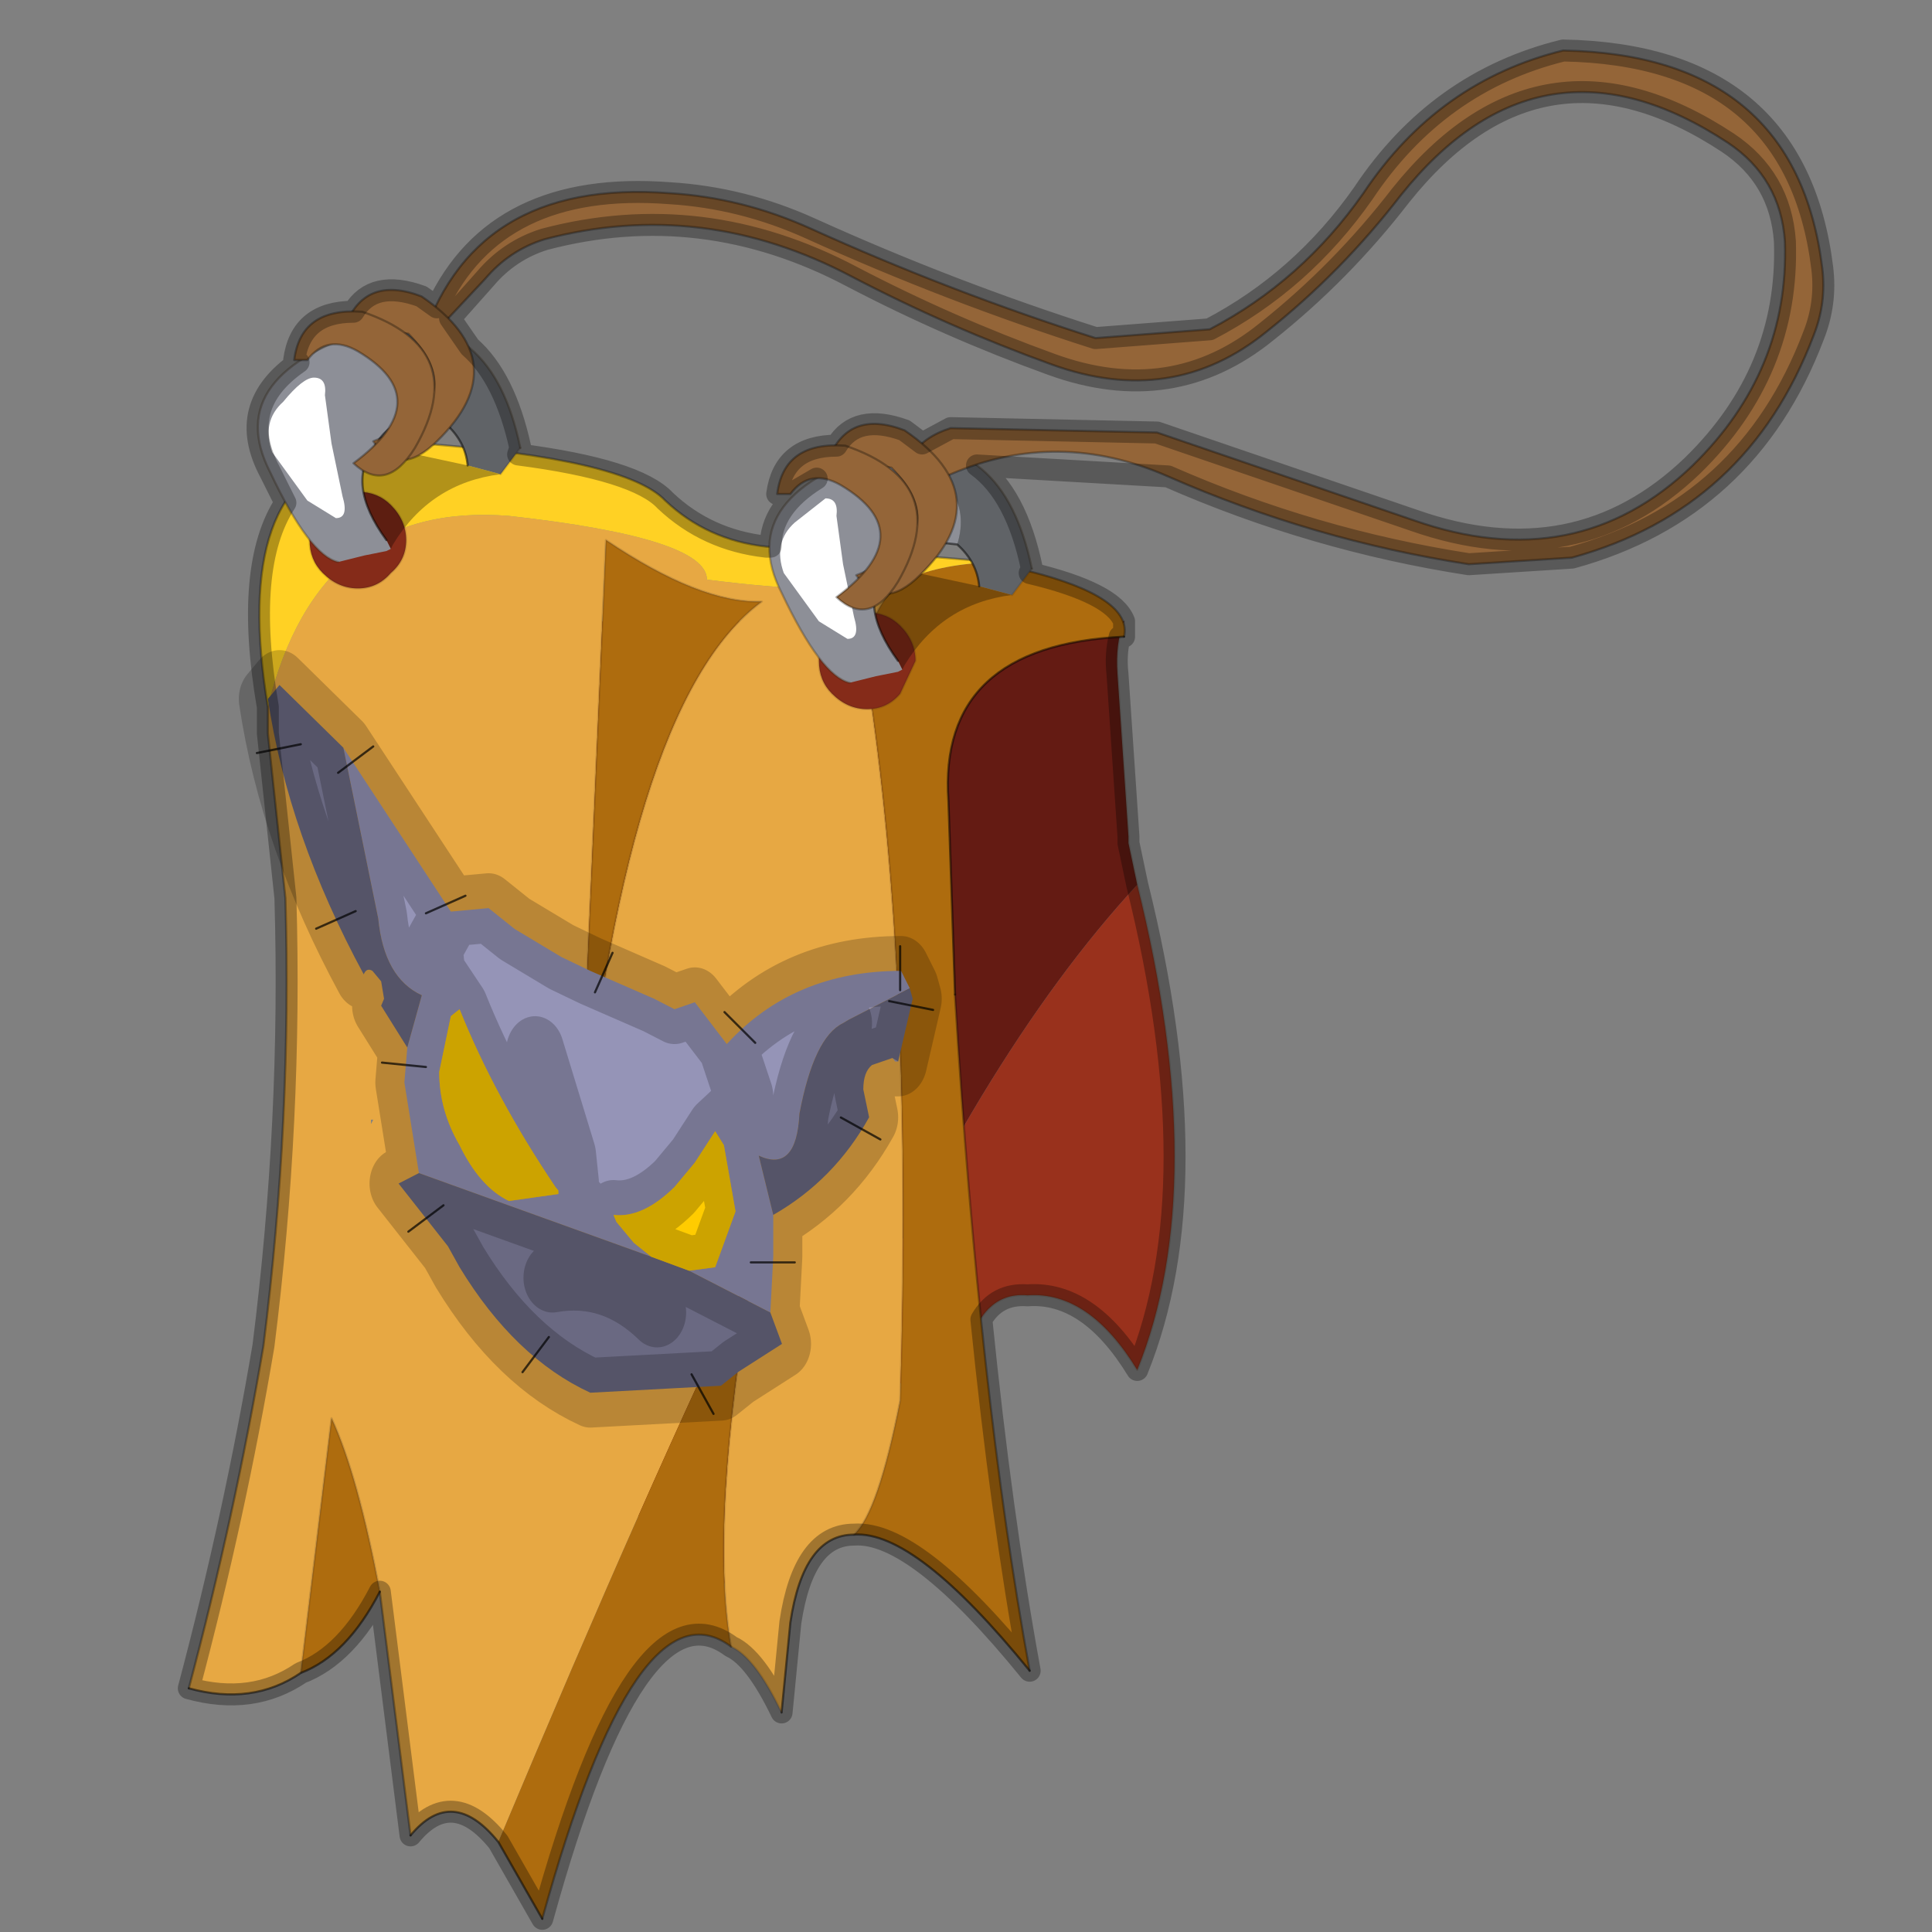 <?xml version="1.0" encoding="UTF-8" standalone="no"?>
<svg xmlns:xlink="http://www.w3.org/1999/xlink" height="440.0px" width="440.0px" xmlns="http://www.w3.org/2000/svg">
  <rect width="100%" height="100%" fill="#808080" stroke="none"/>
  <g transform="matrix(10.0, 0.0, 0.0, 10.0, 0.0, 0.0)">
    <use height="44.0" transform="matrix(1.0, 0.0, 0.0, 1.0, 0.0, 0.0)" width="44.0" xlink:href="#shape0"/>
    <use height="11.4" transform="matrix(1.323, 0.0, 0.0, 1.588, 5.439, 14.806)" width="12.1" xlink:href="#sprite0"/>
    <use height="43.05" transform="matrix(1.0, 0.0, 0.0, 1.0, 4.05, 0.9)" width="37.7" xlink:href="#shape2"/>
  </g>
  <defs>
    <g id="shape0" transform="matrix(1.0, 0.0, 0.0, 1.0, 0.0, 0.0)">
      <path d="M44.0 44.0 L0.0 44.0 0.0 0.0 44.0 0.0 44.0 44.0" fill="#43adca" fill-opacity="0.0" fill-rule="evenodd" stroke="none"/>
      <path d="M19.0 31.55 Q22.25 24.1 25.9 20.15 27.6 27.0 25.9 31.2 24.8 29.4 23.4 29.5 22.25 29.4 21.95 31.15 L21.75 32.8 Q21.15 31.75 20.55 31.5 L19.0 31.55" fill="#99311c" fill-rule="evenodd" stroke="none"/>
      <path d="M25.6 14.15 Q25.4 14.65 25.45 15.35 L25.7 19.05 25.7 19.2 25.9 20.15 Q22.25 24.1 19.0 31.55 17.95 32.25 17.0 34.7 L16.3 36.6 15.25 35.05 Q14.25 33.95 13.2 34.85 L12.55 30.05 Q11.75 31.25 10.8 31.6 L8.25 31.7 Q9.25 28.45 9.9 25.2 10.6 20.8 10.35 16.5 L10.15 14.15 25.6 14.15 M11.45 26.65 Q12.1 27.8 12.55 30.05 12.1 27.8 11.45 26.65 M12.35 20.95 L12.3 21.05 Q11.95 21.55 11.9 22.8 11.95 23.95 12.15 24.45 12.3 24.95 12.65 24.95 13.15 25.0 13.35 24.6 L13.7 23.95 13.7 23.8 13.6 22.65 13.05 21.4 Q12.65 20.7 12.35 20.95 M16.85 27.35 L16.9 26.95 16.8 25.25 Q16.45 24.45 15.9 24.3 L15.75 24.3 15.0 24.45 Q14.65 24.6 14.5 25.55 L14.65 27.8 Q14.85 28.85 15.35 28.95 15.9 29.2 16.35 28.45 L16.85 27.35" fill="#641b13" fill-rule="evenodd" stroke="none"/>
      <path d="M25.9 20.15 L25.7 19.2 25.7 19.05 25.45 15.35 Q25.4 14.65 25.6 14.15 M10.15 14.15 L10.35 16.5 Q10.6 20.8 9.9 25.2 9.25 28.45 8.25 31.7 L10.8 31.6 Q11.75 31.25 12.55 30.05 12.1 27.8 11.45 26.65 M12.35 20.95 L12.3 21.05 Q11.95 21.55 11.9 22.8 11.95 23.95 12.15 24.45 12.3 24.95 12.65 24.95 13.15 25.0 13.35 24.6 L13.7 23.95 M15.75 24.3 L15.0 24.45 Q14.65 24.6 14.5 25.55 L14.65 27.8 Q14.85 28.85 15.35 28.95 15.9 29.2 16.35 28.45 L16.85 27.35 M12.55 30.05 L13.2 34.85 Q14.25 33.95 15.25 35.05 L16.3 36.6 17.0 34.7 M25.9 20.15 Q27.6 27.0 25.9 31.2 24.8 29.4 23.4 29.5 22.25 29.4 21.95 31.15 L21.75 32.8 Q21.15 31.75 20.55 31.5 L19.0 31.55" fill="none" stroke="#382510" stroke-linecap="round" stroke-linejoin="round" stroke-opacity="0.153" stroke-width="0.05"/>
      <path d="M20.55 13.25 Q19.75 13.85 19.75 15.05 L19.75 15.4 Q20.8 22.15 20.5 31.9 20.0 34.45 19.45 34.95 18.3 34.95 18.0 36.95 L17.8 39.0 Q17.2 37.75 16.65 37.5 16.15 34.7 17.15 28.85 14.85 33.6 11.35 41.95 10.3 40.65 9.35 41.8 L8.65 36.25 Q8.15 33.6 7.55 32.3 L6.85 38.1 Q5.75 38.85 4.3 38.45 5.35 34.5 6.0 30.65 6.65 25.5 6.5 20.45 L6.1 16.7 6.1 16.1 Q7.25 11.4 11.6 11.75 16.1 12.25 16.1 13.2 19.2 13.6 20.55 13.25 M13.8 12.3 L13.15 27.25 Q14.15 16.05 17.35 13.7 15.95 13.75 13.8 12.3 M8.45 25.5 L8.45 25.6 8.5 25.5 8.45 25.5" fill="#e7a843" fill-rule="evenodd" stroke="none"/>
      <path d="M21.75 22.65 L21.75 22.7 Q22.3 31.75 23.45 38.05 20.85 34.85 19.45 34.95 20.0 34.45 20.5 31.9 20.8 22.15 19.75 15.4 L19.75 15.05 Q19.75 13.85 20.55 13.25 21.3 12.85 22.65 12.8 L22.9 12.8 23.4 13.0 Q25.8 13.6 25.6 14.5 21.35 14.7 21.6 18.25 L21.75 22.65 M6.85 38.1 L7.55 32.3 Q8.15 33.6 8.65 36.25 7.9 37.7 6.85 38.1 M11.35 41.95 Q14.85 33.6 17.15 28.85 16.15 34.7 16.65 37.5 14.5 35.9 12.35 43.7 L11.35 41.95 M13.8 12.3 Q15.95 13.75 17.35 13.7 14.15 16.05 13.15 27.25 L13.8 12.3" fill="#ae6c0e" fill-rule="evenodd" stroke="none"/>
      <path d="M22.65 12.8 Q21.3 12.85 20.55 13.25 19.2 13.6 16.1 13.2 16.1 12.25 11.6 11.75 7.25 11.4 6.1 16.1 5.25 10.95 8.15 10.3 L9.6 10.1 Q14.25 10.45 15.15 11.4 16.1 12.3 17.45 12.45 L20.25 12.6 22.65 12.8" fill="#ffd124" fill-rule="evenodd" stroke="none"/>
      <path d="M23.45 38.05 Q22.3 31.75 21.75 22.7 L21.75 22.65 M25.6 14.5 Q25.8 13.6 23.4 13.0 L22.9 12.8 22.65 12.8 20.25 12.6 17.45 12.45 Q16.1 12.3 15.15 11.4 14.25 10.45 9.6 10.1 L8.15 10.3 Q5.25 10.95 6.1 16.1 L6.1 16.7 6.5 20.45 Q6.65 25.5 6.0 30.65 5.35 34.5 4.3 38.45 M8.65 36.25 L9.35 41.8 M12.35 43.7 Q14.5 35.9 16.65 37.5" fill="none" stroke="#000000" stroke-linecap="round" stroke-linejoin="round" stroke-opacity="0.302" stroke-width="0.05"/>
      <path d="M20.55 13.25 Q19.75 13.85 19.75 15.05 L19.75 15.4 Q20.8 22.15 20.5 31.9 20.0 34.45 19.45 34.95 M6.85 38.1 L7.55 32.3 Q8.15 33.6 8.65 36.25 M17.15 28.85 Q16.15 34.7 16.65 37.5 17.2 37.75 17.8 39.0 M13.8 12.3 L13.15 27.25 Q14.15 16.05 17.35 13.7 15.95 13.75 13.8 12.3" fill="none" stroke="#382510" stroke-linecap="round" stroke-linejoin="round" stroke-opacity="0.153" stroke-width="0.05"/>
      <path d="M21.75 22.65 L21.6 18.25 Q21.35 14.7 25.6 14.5 M19.45 34.95 Q20.85 34.85 23.45 38.05 M4.3 38.45 Q5.75 38.85 6.85 38.1 7.9 37.7 8.65 36.25 M9.35 41.8 Q10.3 40.65 11.35 41.95 L12.35 43.7 M17.8 39.0 L18.0 36.95 Q18.3 34.95 19.45 34.95" fill="none" stroke="#000000" stroke-linecap="round" stroke-linejoin="round" stroke-opacity="0.502" stroke-width="0.05"/>
      <path d="M8.9 13.05 Q8.6 13.4 8.15 13.4 7.7 13.4 7.35 13.05 7.05 12.75 7.05 12.3 7.05 11.85 7.35 11.5 7.7 11.2 8.15 11.2 8.6 11.2 8.9 11.5 9.25 11.85 9.25 12.3 9.25 12.75 8.9 13.05" fill="#852b19" fill-rule="evenodd" stroke="none"/>
      <path d="M8.9 13.05 Q8.6 13.4 8.15 13.4 7.7 13.4 7.35 13.05 7.05 12.75 7.05 12.3 7.05 11.85 7.35 11.5 7.7 11.2 8.15 11.2 8.6 11.2 8.9 11.5 9.25 11.85 9.25 12.3 9.25 12.75 8.9 13.05 Z" fill="none" stroke="#382510" stroke-linecap="round" stroke-linejoin="round" stroke-opacity="0.153" stroke-width="0.05"/>
      <path d="M10.65 10.6 L11.4 10.8 Q9.8 11.0 8.95 12.4 L8.9 12.5 8.8 12.3 Q7.85 11.0 8.55 10.15 L10.65 10.6" fill="#000000" fill-opacity="0.302" fill-rule="evenodd" stroke="none"/>
      <path d="M8.6 7.45 Q10.6 8.2 10.15 9.65 L9.25 9.55 Q8.75 9.75 8.55 10.15 7.85 11.0 8.8 12.3 L8.9 12.5 8.8 12.55 8.3 12.65 8.1 12.7 7.9 12.75 7.7 12.8 Q7.05 12.65 6.15 10.75 5.0 8.5 8.6 7.45" fill="#8d8f97" fill-rule="evenodd" stroke="none"/>
      <path d="M10.65 10.6 Q10.6 10.05 10.15 9.65 10.6 8.2 8.6 7.45 11.2 7.05 11.85 10.2 L11.4 10.8 10.65 10.6" fill="#606367" fill-rule="evenodd" stroke="none"/>
      <path d="M11.4 10.8 L11.85 10.2" fill="none" stroke="#382510" stroke-linecap="round" stroke-linejoin="round" stroke-opacity="0.153" stroke-width="0.05"/>
      <path d="M10.15 9.65 Q10.6 10.05 10.65 10.6 M10.15 9.65 L9.25 9.55 Q8.75 9.75 8.55 10.15 M8.8 12.3 Q7.85 11.0 8.55 10.15" fill="none" stroke="#000000" stroke-linecap="round" stroke-linejoin="round" stroke-opacity="0.502" stroke-width="0.05"/>
      <path d="M11.85 10.2 Q11.2 7.05 8.6 7.45 5.0 8.5 6.15 10.75 7.05 12.65 7.7 12.8" fill="none" stroke="#382510" stroke-linecap="round" stroke-linejoin="round" stroke-opacity="0.302" stroke-width="0.05"/>
      <path d="M7.4 9.0 L7.55 10.1 7.8 11.3 Q7.95 11.8 7.65 11.8 L7.0 11.4 6.2 10.3 Q5.95 9.6 6.45 9.15 6.9 8.6 7.15 8.6 7.45 8.6 7.4 9.0" fill="#ffffff" fill-rule="evenodd" stroke="none"/>
    </g>
    <g id="sprite0" transform="matrix(1.0, 0.0, 0.0, 1.0, 0.5, 0.5)">
      <use height="11.4" transform="matrix(1.0, 0.0, 0.0, 1.0, -0.5, -0.5)" width="12.1" xlink:href="#shape1"/>
    </g>
    <g id="shape1" transform="matrix(1.0, 0.0, 0.0, 1.0, 0.5, 0.5)">
      <path d="M10.85 5.4 L10.8 5.4 10.75 5.35 10.85 5.4 M8.7 7.6 L8.7 8.2 8.65 9.0 7.25 8.4 7.7 8.35 8.05 7.55 7.85 6.6 7.7 6.4 7.35 6.85 7.0 7.2 Q6.45 7.65 5.95 7.6 L6.0 7.7 6.3 8.0 6.6 8.2 2.6 7.0 2.35 5.7 2.4 5.2 2.65 4.45 Q2.0 4.2 1.9 3.35 L1.3 0.9 3.15 3.25 3.8 3.2 4.25 3.5 5.05 3.9 5.55 4.1 6.65 4.5 7.0 4.65 7.35 4.55 7.9 5.15 Q9.05 4.1 10.9 4.1 L11.05 4.35 10.0 4.8 9.9 4.85 Q9.4 5.05 9.15 6.15 9.1 7.0 8.45 6.75 L8.7 7.6 M3.15 3.25 L3.15 3.3 2.85 3.75 2.9 4.15 2.65 4.45 2.9 4.15 2.85 3.75 3.15 3.3 3.15 3.25 M7.9 5.15 L8.2 5.9 8.15 6.05 7.7 6.4 8.15 6.05 8.2 5.9 7.9 5.15 M3.15 4.75 L2.95 5.55 Q2.95 6.1 3.3 6.6 3.65 7.2 4.15 7.4 L5.0 7.3 5.0 7.25 4.95 7.2 Q3.9 5.9 3.3 4.65 L3.15 4.75 M3.3 4.65 L2.9 4.15 3.3 4.65 M4.6 5.25 L5.15 6.75 5.2 7.15 5.2 7.35 4.95 7.2 5.2 7.35 5.2 7.15 5.15 6.75 4.6 5.25 M5.2 7.35 L5.7 7.8 5.95 7.6 5.7 7.8 5.2 7.35 M8.45 6.75 L8.15 6.05 8.45 6.75" fill="#9594b7" fill-rule="evenodd" stroke="none"/>
      <path d="M11.05 4.35 L11.1 4.5 10.85 5.4 10.75 5.35 10.4 5.45 Q10.25 5.55 10.25 5.8 L10.35 6.2 Q9.75 7.1 8.7 7.6 L8.45 6.75 Q9.1 7.0 9.15 6.15 9.4 5.05 9.9 4.85 L10.0 4.8 11.05 4.35 M8.65 9.0 L8.85 9.45 8.1 9.85 7.8 10.05 5.55 10.15 Q4.25 9.65 3.3 8.35 L3.1 8.05 2.25 7.15 2.6 7.0 6.6 8.2 7.25 8.4 8.65 9.0 M2.4 5.2 L1.95 4.6 2.0 4.5 1.95 4.25 1.8 4.1 Q1.7 4.05 1.65 4.15 0.35 2.15 0.0 0.2 L0.2 0.0 1.3 0.9 1.9 3.35 Q2.0 4.2 2.65 4.45 L2.4 5.2 M6.7 9.0 Q5.9 8.35 4.9 8.5 5.9 8.35 6.7 9.0" fill="#6a6982" fill-rule="evenodd" stroke="none"/>
      <path d="M3.15 4.75 L3.3 4.65 Q3.9 5.9 4.95 7.2 L5.0 7.25 5.0 7.3 4.15 7.4 Q3.65 7.2 3.3 6.6 2.95 6.1 2.95 5.55 L3.15 4.75 M7.7 6.4 L7.85 6.6 8.05 7.55 7.7 8.35 7.25 8.4 6.6 8.2 6.3 8.0 6.0 7.7 5.95 7.6 Q6.45 7.65 7.0 7.2 L7.35 6.85 7.7 6.4" fill="#ffcc00" fill-rule="evenodd" stroke="none"/>
      <path d="M11.05 4.35 L11.1 4.5 10.85 5.4 10.8 5.4 10.75 5.35 10.4 5.45 Q10.25 5.55 10.25 5.8 L10.35 6.2 Q9.75 7.1 8.7 7.6 L8.7 8.2 8.65 9.0 8.85 9.45 8.1 9.85 7.8 10.05 5.55 10.15 Q4.25 9.65 3.3 8.35 L3.1 8.05 2.25 7.15 2.6 7.0 2.35 5.7 2.4 5.2 1.95 4.6 2.0 4.5 1.95 4.25 1.8 4.1 Q1.7 4.05 1.65 4.15 0.35 2.15 0.0 0.2 L0.2 0.0 1.3 0.9 3.15 3.25 3.8 3.2 4.25 3.5 5.05 3.9 5.55 4.1 6.65 4.5 7.0 4.65 7.35 4.55 7.9 5.15 Q9.05 4.1 10.9 4.1 L11.05 4.35 M9.9 4.85 Q9.4 5.05 9.15 6.15 9.1 7.0 8.45 6.75 L8.7 7.6 M7.7 6.4 L8.15 6.05 8.2 5.9 7.9 5.15 M2.65 4.45 L2.9 4.15 2.85 3.75 3.15 3.3 3.15 3.25 M3.15 4.75 L2.95 5.55 Q2.95 6.1 3.3 6.6 3.65 7.2 4.15 7.4 L5.0 7.3 5.0 7.25 4.95 7.2 Q3.9 5.9 3.3 4.65 L3.15 4.75 M2.9 4.15 L3.3 4.65 M2.4 5.2 L2.65 4.45 Q2.0 4.2 1.9 3.35 L1.3 0.9 M7.7 6.4 L7.85 6.6 8.05 7.55 7.7 8.35 7.25 8.4 8.65 9.0 M5.95 7.6 Q6.45 7.65 7.0 7.2 L7.35 6.85 7.7 6.4 M4.95 7.2 L5.2 7.35 5.2 7.15 5.15 6.75 4.6 5.25 M6.6 8.2 L6.3 8.0 6.0 7.7 5.95 7.6 5.7 7.8 5.2 7.35 M6.6 8.2 L7.25 8.4 M2.6 7.0 L6.6 8.2 M4.9 8.5 Q5.9 8.35 6.7 9.0 M8.15 6.05 L8.45 6.75" fill="none" stroke="#000000" stroke-linecap="round" stroke-linejoin="round" stroke-opacity="0.2" stroke-width="1.0"/>
    </g>
    <g id="shape2" transform="matrix(1.0, 0.0, 0.0, 1.0, -4.05, -0.9)">
      <path d="M21.25 23.0 L20.25 22.8 M20.5 21.55 L20.5 22.55 M13.95 21.7 L13.55 22.6 M10.6 20.4 L9.7 20.8 M8.5 17.0 L7.7 17.6 M5.85 17.15 L6.85 16.95 M7.2 21.15 L8.1 20.75 M20.05 25.95 L19.15 25.45 M18.1 28.75 L17.1 28.75 M16.25 32.2 L15.75 31.3 M11.9 31.25 L12.5 30.45 M8.7 24.2 L9.7 24.3 M9.3 28.05 L10.1 27.45 M16.5 23.05 L17.2 23.75" fill="none" stroke="#000000" stroke-linecap="round" stroke-linejoin="round" stroke-opacity="0.702" stroke-width="0.05"/>
      <path d="M20.5 15.8 Q20.2 16.15 19.75 16.15 19.3 16.15 18.95 15.8 18.65 15.5 18.65 15.05 18.65 14.6 18.95 14.25 19.3 13.95 19.75 13.95 20.2 13.95 20.5 14.25 20.85 14.6 20.85 15.05 L20.5 15.8" fill="#852b19" fill-rule="evenodd" stroke="none"/>
      <path d="M20.5 15.8 Q20.2 16.15 19.75 16.15 19.3 16.15 18.95 15.8 18.65 15.5 18.65 15.05 18.65 14.6 18.95 14.25 19.3 13.95 19.75 13.95 20.2 13.95 20.5 14.25 20.85 14.6 20.85 15.05 L20.5 15.8 Z" fill="none" stroke="#382510" stroke-linecap="round" stroke-linejoin="round" stroke-opacity="0.153" stroke-width="0.05"/>
      <path d="M20.55 15.25 L20.45 15.05 Q19.5 13.75 20.2 12.9 L22.3 13.35 23.05 13.55 Q21.45 13.75 20.6 15.15 L20.55 15.25" fill="#000000" fill-opacity="0.302" fill-rule="evenodd" stroke="none"/>
      <path d="M21.8 12.4 L20.9 12.3 20.2 12.9 Q19.5 13.75 20.45 15.05 L20.55 15.25 20.45 15.3 19.95 15.4 19.75 15.45 19.55 15.5 19.35 15.55 Q18.7 15.4 17.8 13.5 16.65 11.25 20.25 10.2 22.25 10.95 21.8 12.4" fill="#8d8f97" fill-rule="evenodd" stroke="none"/>
      <path d="M21.8 12.4 Q22.25 10.95 20.25 10.2 22.85 9.8 23.5 12.95 L23.05 13.55 22.3 13.35 Q22.25 12.8 21.8 12.4" fill="#606367" fill-rule="evenodd" stroke="none"/>
      <path d="M23.05 13.55 L23.5 12.95" fill="none" stroke="#382510" stroke-linecap="round" stroke-linejoin="round" stroke-opacity="0.153" stroke-width="0.05"/>
      <path d="M20.2 12.9 L20.9 12.3 21.8 12.4 M20.45 15.05 Q19.5 13.75 20.2 12.9 M22.3 13.35 Q22.25 12.8 21.8 12.4" fill="none" stroke="#000000" stroke-linecap="round" stroke-linejoin="round" stroke-opacity="0.502" stroke-width="0.05"/>
      <path d="M20.25 10.2 Q16.65 11.25 17.8 13.5 18.7 15.4 19.35 15.55 M23.5 12.95 Q22.85 9.8 20.25 10.2" fill="none" stroke="#382510" stroke-linecap="round" stroke-linejoin="round" stroke-opacity="0.302" stroke-width="0.05"/>
      <path d="M19.05 11.75 L19.2 12.85 19.45 14.05 Q19.6 14.55 19.3 14.55 L18.65 14.15 17.85 13.05 Q17.6 12.35 18.1 11.9 L18.8 11.35 Q19.1 11.35 19.05 11.75" fill="#ffffff" fill-rule="evenodd" stroke="none"/>
      <path d="M41.3 7.65 Q39.8 11.6 35.8 12.7 L33.45 12.85 Q29.9 12.3 26.6 10.85 24.1 9.75 21.65 10.8 21.3 10.95 21.2 11.4 20.9 12.8 20.65 11.4 20.4 10.15 21.65 9.75 L26.35 9.85 32.2 11.85 Q35.9 13.15 38.55 10.6 40.75 8.45 40.65 5.5 40.55 4.05 39.35 3.25 35.1 0.45 31.9 4.45 30.55 6.2 28.85 7.55 26.7 9.3 23.95 8.3 21.6 7.45 19.4 6.3 16.0 4.5 12.4 5.45 11.6 5.7 11.05 6.35 L9.55 7.95 Q10.7 4.05 15.25 4.4 16.9 4.5 18.45 5.2 21.65 6.65 24.95 7.7 L27.55 7.5 Q29.65 6.4 31.05 4.4 32.75 1.85 35.6 1.15 40.9 1.25 41.5 6.1 41.6 6.9 41.3 7.65" fill="#946538" fill-rule="evenodd" stroke="none"/>
      <path d="M41.3 7.65 Q39.8 11.6 35.8 12.7 L33.45 12.85 Q29.9 12.3 26.6 10.85 24.1 9.75 21.65 10.8 21.3 10.95 21.2 11.4 20.9 12.8 20.65 11.4 20.4 10.15 21.65 9.75 L26.35 9.85 32.2 11.85 Q35.9 13.15 38.55 10.6 40.75 8.45 40.65 5.5 40.55 4.05 39.35 3.25 35.1 0.45 31.9 4.45 30.55 6.2 28.85 7.55 26.7 9.3 23.95 8.3 21.6 7.45 19.4 6.3 16.0 4.5 12.4 5.45 11.6 5.7 11.05 6.35 L9.55 7.95 Q10.7 4.05 15.25 4.4 16.9 4.5 18.45 5.2 21.65 6.65 24.95 7.7 L27.55 7.5 Q29.65 6.4 31.05 4.4 32.75 1.85 35.6 1.15 40.9 1.25 41.5 6.1 41.6 6.9 41.3 7.65 Z" fill="none" stroke="#000000" stroke-linecap="round" stroke-linejoin="round" stroke-opacity="0.302" stroke-width="0.05"/>
      <path d="M20.95 13.1 Q20.1 13.95 19.5 13.1 21.8 12.2 20.3 10.65 L19.15 10.55 18.85 10.5 Q19.3 9.3 20.6 9.8 22.8 11.3 20.95 13.1" fill="#946538" fill-rule="evenodd" stroke="none"/>
      <path d="M20.95 13.1 Q20.1 13.95 19.5 13.1 21.8 12.2 20.3 10.65 L19.15 10.55 18.85 10.5 Q19.3 9.3 20.6 9.8 22.8 11.3 20.95 13.1 Z" fill="none" stroke="#000000" stroke-linecap="round" stroke-linejoin="round" stroke-opacity="0.302" stroke-width="0.05"/>
      <path d="M20.45 13.25 Q19.8 14.3 19.05 13.6 21.0 12.15 19.15 11.05 18.45 10.65 18.0 11.25 L17.7 11.25 Q17.85 10.05 19.25 10.15 21.75 11.0 20.45 13.25" fill="#946538" fill-rule="evenodd" stroke="none"/>
      <path d="M20.45 13.25 Q19.8 14.3 19.05 13.6 21.0 12.15 19.15 11.05 18.45 10.65 18.0 11.25 L17.7 11.25 Q17.85 10.05 19.25 10.15 21.75 11.0 20.45 13.25 Z" fill="none" stroke="#000000" stroke-linecap="round" stroke-linejoin="round" stroke-opacity="0.302" stroke-width="0.05"/>
      <path d="M9.95 10.05 Q9.1 10.9 8.5 10.05 10.8 9.15 9.3 7.6 L8.15 7.5 7.85 7.45 Q8.3 6.25 9.6 6.75 11.8 8.25 9.95 10.05" fill="#946538" fill-rule="evenodd" stroke="none"/>
      <path d="M9.95 10.05 Q9.1 10.9 8.5 10.05 10.8 9.15 9.3 7.6 L8.15 7.5 7.85 7.45 Q8.3 6.25 9.6 6.75 11.8 8.25 9.95 10.05 Z" fill="none" stroke="#000000" stroke-linecap="round" stroke-linejoin="round" stroke-opacity="0.302" stroke-width="0.05"/>
      <path d="M9.45 10.2 Q8.8 11.25 8.05 10.55 10.0 9.1 8.15 8.0 7.45 7.6 7.0 8.2 L6.7 8.2 Q6.85 7.0 8.25 7.1 10.75 7.95 9.45 10.2" fill="#946538" fill-rule="evenodd" stroke="none"/>
      <path d="M9.45 10.2 Q8.8 11.25 8.05 10.55 10.0 9.1 8.15 8.0 7.45 7.6 7.0 8.2 L6.7 8.2 Q6.85 7.0 8.25 7.1 10.75 7.95 9.45 10.2 Z" fill="none" stroke="#000000" stroke-linecap="round" stroke-linejoin="round" stroke-opacity="0.302" stroke-width="0.05"/>
      <path d="M41.3 7.65 Q39.8 11.6 35.8 12.7 L33.45 12.85 Q29.9 12.3 26.6 10.85 L22.25 10.6 Q23.15 11.25 23.5 12.95 L23.45 13.05 Q25.35 13.5 25.6 14.15 L25.6 14.2 25.6 14.5 25.5 14.5 Q25.4 14.9 25.45 15.35 L25.7 19.05 25.7 19.2 25.9 20.15 Q27.6 27.0 25.9 31.2 24.8 29.4 23.4 29.5 22.7 29.45 22.35 30.05 22.8 34.5 23.45 38.05 20.85 34.85 19.45 34.95 18.3 34.95 18.0 36.95 L17.8 39.0 Q17.2 37.75 16.65 37.5 14.5 35.9 12.35 43.7 L11.35 41.95 Q10.3 40.65 9.35 41.8 L8.65 36.25 Q7.9 37.7 6.85 38.1 5.75 38.85 4.3 38.45 5.35 34.5 6.0 30.65 6.65 25.5 6.5 20.45 L6.1 16.7 6.1 16.1 Q5.55 12.9 6.5 11.45 L6.15 10.75 Q5.35 9.25 6.8 8.25 L6.7 8.2 Q6.85 7.1 8.05 7.1 8.5 6.35 9.6 6.75 L9.95 7.0 Q11.3 4.1 15.25 4.4 16.9 4.5 18.45 5.2 21.65 6.65 24.95 7.7 L27.55 7.5 Q29.65 6.4 31.05 4.4 32.75 1.85 35.6 1.15 40.9 1.25 41.5 6.1 41.6 6.9 41.3 7.65 M38.55 10.6 Q40.75 8.45 40.65 5.5 40.55 4.05 39.35 3.25 35.1 0.45 31.9 4.45 30.55 6.2 28.85 7.55 26.7 9.3 23.95 8.3 21.6 7.45 19.4 6.3 16.0 4.5 12.4 5.45 11.6 5.7 11.05 6.35 L10.25 7.25 10.7 7.9 Q11.5 8.6 11.85 10.2 L11.8 10.35 Q14.5 10.7 15.15 11.4 16.1 12.3 17.45 12.45 L17.55 12.45 Q17.55 11.55 18.6 10.9 L18.0 11.25 17.7 11.25 Q17.85 10.15 19.05 10.15 19.5 9.4 20.6 9.8 L21.0 10.1 21.65 9.75 26.35 9.85 32.2 11.85 Q35.9 13.15 38.55 10.6" fill="none" stroke="#000000" stroke-linecap="round" stroke-linejoin="round" stroke-opacity="0.302" stroke-width="0.5"/>
    </g>
  </defs>
</svg>
